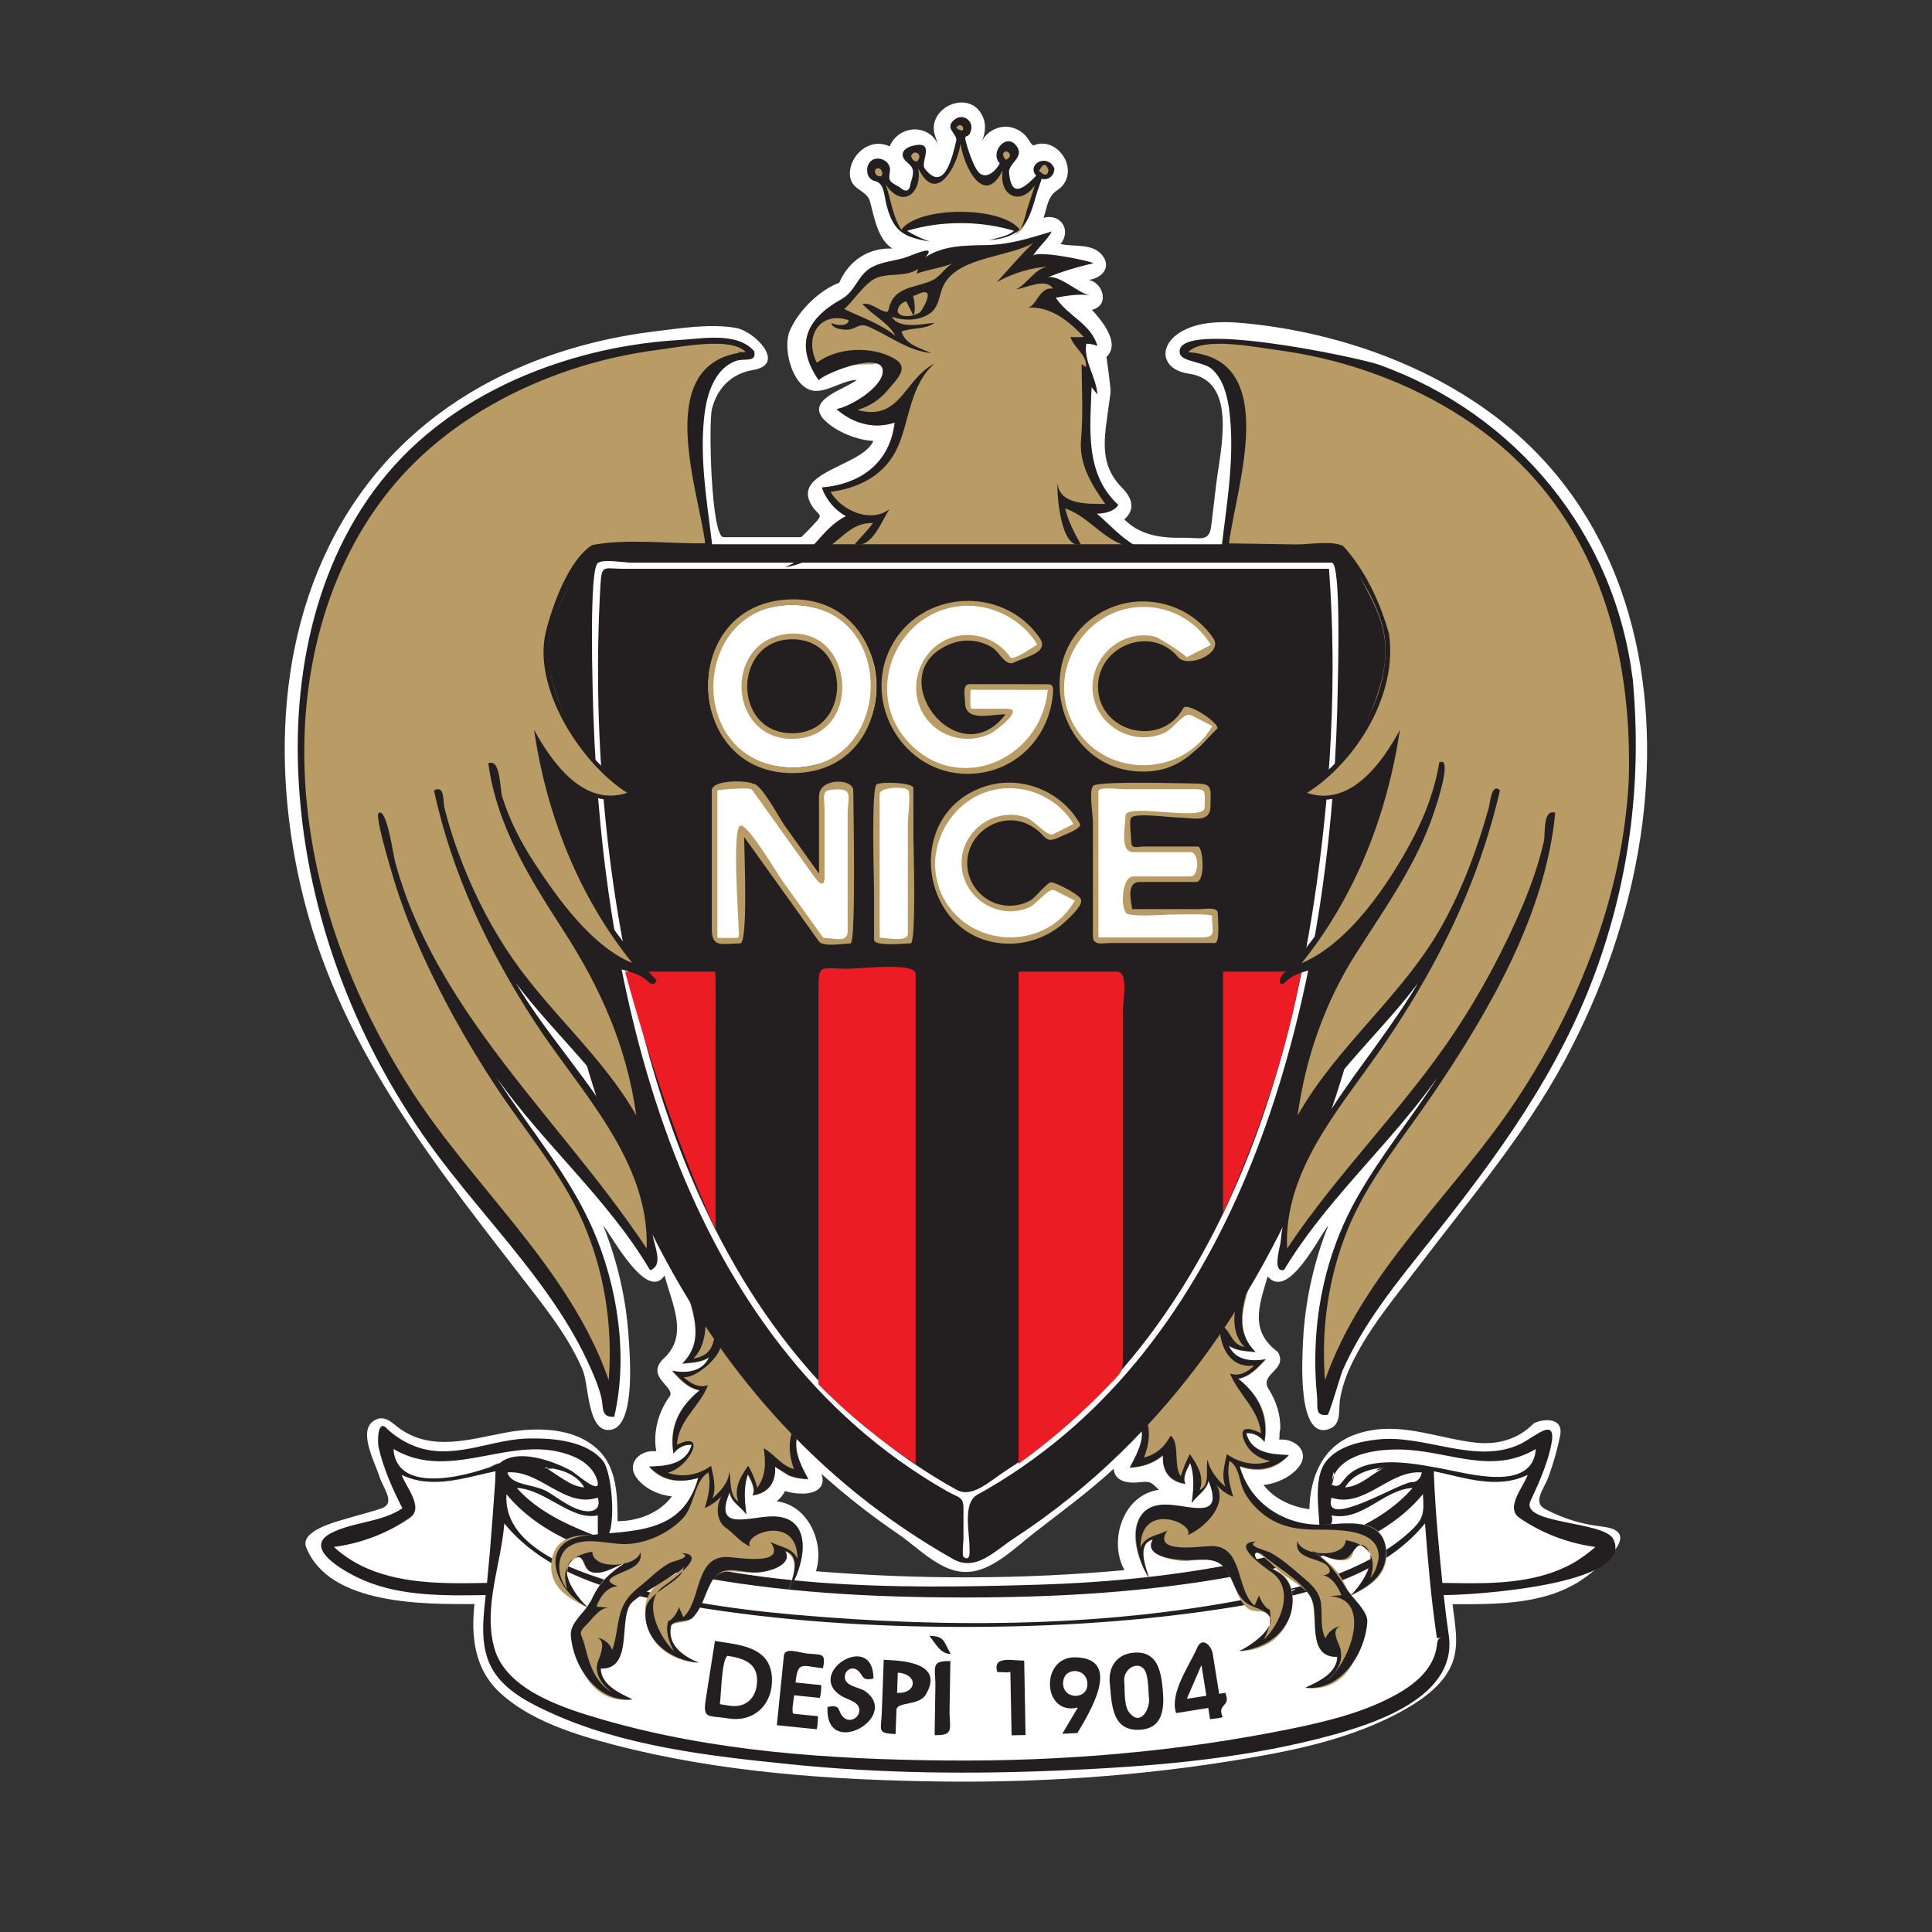 <?xml version="1.0" encoding="utf-8"?>
<!-- Generator: Adobe Illustrator 16.0.0, SVG Export Plug-In . SVG Version: 6.00 Build 0)  -->
<!DOCTYPE svg PUBLIC "-//W3C//DTD SVG 1.1//EN" "http://www.w3.org/Graphics/SVG/1.1/DTD/svg11.dtd">
<svg version="1.1" id="Calque_1" xmlns="http://www.w3.org/2000/svg" xmlns:xlink="http://www.w3.org/1999/xlink" x="0px" y="0px"
	 width="80px" height="80px" viewBox="0 0 80 80" enable-background="new 0 0 80 80" xml:space="preserve">
<rect x="0" y="0" width="80" height="80" fill="#333333" stroke="none"/>
<g>
	<g>
		<path fill="#FFFFFF" d="M66.569,63.224C65.672,63.178,64.796,62.91,64,62.5c-0.576-0.295-0.056-0.846,0.128-1.37
			c0.19-0.534,0.353-1.078,0.462-1.634c0.201-0.799-0.649-0.78-1.082-0.557c-0.651,0.667-1.504,0.898-2.416,0.797
			c-1.693-0.196-3.224-0.94-4.942-0.348c-1.367,0.471-1.9,1.741-1.932,3.106c-0.722-0.1-1.444-0.413-1.897-1.006
			c0.535-0.049,1.193-0.352,1.5-0.803c0.42-0.617-0.241-1.138-0.85-1.072c0.021-0.134-0.006-0.299,0.04-0.424
			c0.026-0.583-0.162-1.173-0.479-1.669c-0.406-0.644,0.815-0.781,0.383-1.535c-1.181-0.878-0.784-1.916-0.423-3.13
			c0.848,1.001,2.121-1.64,2.511-2.116c-0.604,1.522-0.966,3.151-1.047,4.789c-0.028,0.665-0.263,4.128,1.083,3.643
			c0.53-0.192,0.374-0.811,0.452-1.251c0.111-0.654,0.371-1.271,0.687-1.85c0.705-1.322,1.678-2.467,2.579-3.652
			c2.095-2.761,4.364-5.408,6.016-8.473c1.565-2.903,2.678-6.069,3.163-9.337c0.857-5.757-0.267-11.897-4.54-16.091
			c-3.005-2.945-7.323-4.624-11.479-5.093c-0.949-0.108-2.103-0.194-2.972,0.291c-1.012,0.568-0.887,1.592,0.283,1.758
			c2.032,0.29,1.31,3.117,1.142,4.503l-0.217,1.811c-0.081,0.682-0.488,0.466-1.097,0.48c-0.912,0.023-1.827-0.077-2.501-0.76
			c0.472-0.416,0.325-0.874-0.073-1.286c-0.744-0.763-0.805-1.491-0.692-2.534l0.194-1.426c0.022-0.197-0.172-1.478-0.168-1.483
			c0.605-0.563-0.208-1.521-0.602-1.948c0.763-0.186,0.452-1.141-0.139-1.24c0.506-0.057,0.953-0.481,0.596-0.981
			c-0.399-0.558-1.181-0.373-1.759-0.504c0.465-0.554,0.02-1.287-0.7-1.085c0.157-0.472,0.171-0.889,0.57-1.146
			c0.438-0.281,0.546-0.815,0.325-1.273c-0.176-0.365-0.539-0.653-0.954-0.655c-0.4-0.002-0.316,0.235-0.553-0.148
			c-0.188-0.312-0.515-0.515-0.877-0.549c-0.453-0.034-0.93,0.242-1.104,0.684c0.154-0.317,0.241-0.713,0.087-1.074
			c-0.517-1.247-2.42-0.405-1.973,0.805l0.112,0.32c-0.23-0.522-0.817-0.755-1.352-0.556c-0.295,0.11-0.535,0.34-0.654,0.633
			c-0.258-0.121-0.548-0.143-0.816-0.045c-0.481,0.174-0.847,0.687-0.831,1.203c0.02,0.636,0.64,0.625,0.817,1.07
			c0.18,0.627,0.314,1.611,0.942,2.002c-0.999-0.038-1.81,0.508-2.201,1.418c-0.834,0.305-1.702,1.181-2.049,1.99
			c-0.29,0.675,0.066,2.209,0.868,2.454c0.579,0.179,1.304-0.416,1.911-0.423c-0.445,0.377-2.18,0.816-1.337,1.668
			c0.466,0.471,1.357,0.837,2.021,0.857c-0.447,1.072-3.511,1.275-2.514,2.731c0.271,0.397,0.47,0.283,0.063,0.709
			c-0.035,0.037-0.502,0.55-0.56,0.55h-3.192c-0.517,0-0.626-4.744-0.481-5.315c0.218-0.859,0.81-1.462,1.697-1.608
			c1.412-0.234,0.08-1.604-0.699-1.742c-1.076-0.19-2.329,0.015-3.399,0.147c-1.8,0.22-3.575,0.667-5.255,1.355
			c-2.663,1.089-5.013,2.81-6.732,5.127c-3.618,4.87-3.951,11.371-2.496,17.084c1.619,6.35,5.597,11.174,9.513,16.251
			c0.767,0.989,1.528,2.027,2.021,3.188c0.262,0.617,0.185,2.696,1.205,2.463c0.997-0.229,0.742-3.154,0.69-3.897
			c-0.107-1.563-0.471-3.108-1.05-4.56c0.356,0.435,1.818,3.188,2.546,2.073c0.278,1.137,1.018,2.461-0.025,3.429
			c-0.829,0.77,0.515,1.2,0.228,1.587c-0.47,0.653-0.686,1.467-0.552,2.268c-0.655-0.086-1.27,0.498-0.802,1.111
			c0.34,0.445,0.907,0.7,1.453,0.757c-0.514,0.691-1.41,1.026-2.252,1.026c0-1.011-0.016-2.216-0.81-2.962
			c-0.997-0.943-2.582-0.938-3.838-0.703c-1.447,0.268-2.998,0.775-4.328-0.139c-0.355-0.244-0.687-0.678-1.16-0.323
			c-0.596,0.446,0.101,1.717,0.269,2.257c0.163,0.521,0.714,1.136,0.072,1.348c-0.462,0.155-0.94,0.269-1.409,0.411
			c-0.406,0.123-1.968,0.502-1.687,1.199c0.963,2.4,4.899,2.349,6.967,2.344c-0.146,1.315-0.003,2.657,0.996,3.614
			c1.245,1.199,3.157,1.787,4.784,2.214c4.375,1.146,9.079,1.465,13.585,1.52c4.496,0.054,9.005-0.288,13.428-1.103
			c1.979-0.363,4.023-0.897,5.78-1.909c0.767-0.44,1.604-1.056,1.924-1.916c0.289-0.777,0.09-1.621,0.004-2.415
			c1.944,0.004,4.063,0.031,5.657-1.232c0.824-0.651,2.218-1.882,0.379-1.99L66.569,63.224L66.569,63.224z M47.986,61.691
			c-1.485,0.203-2.097,2.113-1.424,3.325c-4.245,0.388-8.527,0.392-12.775,0.046c0.368-1.167-0.316-2.743-1.626-2.894
			c0.146-0.133,0.245-0.228,0.348-0.43c0.241,0.085,0.509,0.113,0.761,0.109c0.503-0.01,0.951-0.257,0.74-0.823
			c1.009,0.908,2.079,1.748,3.201,2.509c0.8,0.545,1.779,1.611,2.827,1.555c0.997,0,1.995-0.994,2.727-1.569
			c1.134-0.885,2.288-1.72,3.351-2.702c0.034,0.497,0.53,0.603,0.939,0.569C47.631,61.343,47.608,61.311,47.986,61.691z"/>
		<path fill="#FFFFFF" d="M43.668,6.056l-0.005-0.001L43.668,6.056z"/>
	</g>
	<path fill="#B99C65" d="M46.058,22.268c-0.36-0.4-0.7-0.692-1.125-1.029c0.426,0.054,1.099,0.092,1.371-0.332
		c-0.433-0.4-0.752-0.894-0.936-1.454c-0.358-1.1-0.207-2.291-0.171-3.425l0.24,0.296c-0.042-0.697-0.583-1.388-0.459-2.093
		c0.161,0,0.313,0.03,0.461,0.09c-0.276-0.931-1.232-1.231-1.725-1.999c0.448-0.08,0.947-0.167,1.406-0.101
		c-0.474-0.064-1.318-0.918-1.781-0.718c0.62-0.271,1.277-0.446,1.932-0.61c-0.283-0.12-2.353-0.545-2.506-0.292
		c0.217-0.371,0.574-0.637,0.783-1.016c-0.929,0.284-1.753,0.546-2.73,0.563c-0.844,0.014-1.782,0.014-2.508,0.508
		c0.534-0.604-0.583-0.056-0.897,0.031c-0.435,0.119-1.025,0.178-1.405,0.432c-0.513,0.341-0.596,0.951-1.175,1.275
		c-1.513,0.845-1.905,1.936-0.933,3.345c0.602-0.616,1.397-0.657,2.211-0.649c0.458-0.132,0.988,0.083,0.634,0.508
		c-0.659,0.795-1.09,1.161-2.105,1.338c0.656,0.588,1.553,0.851,2.405,0.559c-0.192,1.667-1.404,2.552-3.014,2.689
		c0.229,0.649,0.749,1.155,1.407,1.357c-0.703,0.43-1.316,0.941-1.865,1.545H46.34c0.161,0,0.566-0.188,0.664-0.32L46.058,22.268z"
		/>
	<path fill="#231F20" d="M66.807,63.736c-0.372-0.762-3.884-0.613-3.431-1.586c0.336-0.721,0.674-1.475,0.844-2.251
		c0.297-1.351-0.674-0.379-1.295-0.092c-1.835,0.85-3.923-0.412-5.866-0.203c-0.742,0.082-1.632,0.276-2.131,0.885
		c-0.581,0.703-0.288,2.081-0.288,2.9c0.35-0.072,0.61-0.259,0.497-0.64c1.281,0.263,2.138-1.069,3.357-1.136
		c-1.53,1.751-4.027,2.399-6.202,2.894c-3.078,0.7-6.21,1.019-9.36,1.113c-5.942,0.18-12.267,0.195-17.917-1.888
		c0.531-0.107,0.37-2.731-0.051-3.244c-0.686-0.835-2.059-0.94-3.054-0.924c-1.256,0.019-2.429,0.572-3.687,0.53
		c-0.822-0.026-1.565-0.357-2.17-0.908c-0.439-0.516-0.416,0.563-0.383,0.712c0.193,0.882,0.584,1.755,0.992,2.556
		c-0.868,0.592-2.047,0.553-2.97,1.039c-1.243,0.655,0.78,1.693,1.354,1.938c1.589,0.678,3.372,0.643,5.067,0.618
		c-0.099,0.903-0.225,1.909,0.131,2.776c0.427,1.043,1.517,1.62,2.484,2.065c3.08,1.423,6.649,1.824,9.992,2.165
		c3.755,0.385,7.537,0.417,11.307,0.251c3.509-0.153,7.075-0.435,10.492-1.292c1.944-0.489,5.807-1.559,5.479-4.252
		c-0.496,0.07-0.443,0.028-0.519,0.484c-0.045,0.265-0.147,0.511-0.291,0.738c-0.368,0.572-0.958,0.973-1.553,1.28
		c-1.271,0.666-2.7,1.016-4.099,1.305c-4.717,0.967-9.547,1.373-14.359,1.329c-4.763-0.044-9.658-0.365-14.253-1.702
		c-1.545-0.449-3.978-1.202-4.458-2.962c-0.464-1.7,0.287-3.463,0.416-5.151c1.806,2.207,4.854,2.937,7.535,3.393
		c3.81,0.647,7.669,0.891,11.53,0.891c3.752,0,7.5-0.234,11.211-0.838c2.776-0.452,5.974-1.154,7.848-3.447
		c0.122,1.586,0.259,3.179,0.494,4.754l0.498-0.073c-0.085-0.572-0.157-1.14-0.218-1.716C60.836,66.062,67.73,65.638,66.807,63.736z
		 M55.119,61.466c0.229-1.354,2.097-1.503,3.174-1.431c1.859,0.123,3.533,1.015,5.302-0.035c-0.125,1.826-2.872,0.994-3.954,0.799
		c-0.872-0.159-1.794-0.333-2.683-0.205c-0.391,0.055-0.778,0.184-1.085,0.444C55.506,61.351,55.519,61.665,55.119,61.466
		C55.321,60.272,55.241,61.528,55.119,61.466z M57.356,60.76c-0.556,0.26-1.015,0.787-1.658,0.83
		C56.031,61.01,56.734,60.815,57.356,60.76c-0.072,0.056-0.149,0.07-0.219,0.039L57.356,60.76
		C56.812,61.016,56.965,60.796,57.356,60.76z M58.434,61.376c-0.488,0.015-3.704,2.012-3.299,0.639
		c1.369,0.458,2.392-1.16,3.742-1.043C58.781,61.41,58.461,61.376,58.434,61.376z M20.508,61.301c-0.071,0.989-0.14,1.98-0.224,2.97
		l-0.118,1.274c-0.469,0.008-0.938,0.017-1.405,0.01c-1.746-0.021-3.601-0.26-4.932-1.5c1.118-0.145,2.222-0.565,3.147-1.209
		c0.594-0.415-0.173-1.283-0.346-1.776c1.261,0.614,2.611,0.115,3.888-0.149L20.508,61.301z M20.673,60.603
		c-1.091,0.453-4.243,1.382-4.38-0.603c2.424,1.436,4.963-0.732,7.445,0.307c0.427,0.179,0.814,0.479,0.973,0.932
		c0.285,0.803-0.859-0.225-1.038-0.325C22.946,60.506,21.413,59.938,20.673,60.603C19.611,61.044,20.8,60.489,20.673,60.603z
		 M24.356,62.579c-0.599-0.007-1.208-0.535-1.7-0.819c-0.549-0.316-1.499-0.24-1.644-0.79c1.352-0.115,2.373,1.501,3.742,1.043
		C24.912,62.554,24.469,62.579,24.356,62.579z M24.754,62.749v0.883c-1.21-0.467-2.479-1.027-3.355-2.021
		C22.615,61.681,23.639,62.977,24.754,62.749z M22.535,60.76c0.623,0.056,1.323,0.25,1.656,0.83
		c-0.313-0.022-0.597-0.169-0.858-0.336c-0.091-0.057-1.12-0.709-0.58-0.455C22.682,60.83,22.609,60.815,22.535,60.76
		C23.157,60.815,22.74,60.857,22.535,60.76z M52.324,66.074c-6.337,1.32-13.019,1.354-19.444,0.785
		c-2.672-0.235-5.371-0.643-7.929-1.474c-1.548-0.503-4.118-1.483-3.98-3.512c1.779,2.149,4.898,2.824,7.501,3.332
		c3.783,0.74,7.625,0.943,11.476,0.943c3.751,0,7.492-0.206,11.188-0.883c2.696-0.495,5.944-1.172,7.784-3.393
		c0.058,0.837,0.018,1.048-0.589,1.596c-0.608,0.553-1.329,0.982-2.067,1.333c-1.688,0.808-3.502,1.163-5.317,1.557
		c0.893-0.195,1.789-0.371,2.681-0.557l0.024-0.005C53.411,66.002,52.615,66.013,52.324,66.074
		C47.421,67.096,56.963,65.109,52.324,66.074z M65.415,64.558c-1.358,0.883-3.014,1.005-4.592,1.001l-1.097-0.014
		c-0.057-0.559-0.112-1.116-0.161-1.678c-0.09-0.981-0.162-1.962-0.195-2.947c1.278,0.265,2.63,0.766,3.889,0.149
		c-0.171,0.493-0.943,1.361-0.348,1.776c0.927,0.644,2.031,1.064,3.148,1.209c-0.274,0.257-0.585,0.457-0.894,0.665L65.415,64.558z"
		/>
	<path fill="#B99C65" d="M57.412,64.222c-0.143-1.673-2.071-0.981-3.139-1.091c-1.418-0.145-2.548-1.022-2.929-2.404
		c0.789,0.302,1.479,0.128,2.035-0.465c-0.735-0.021-1.539-0.05-1.764-0.904c0.301-0.068,0.571,0.151,0.751,0.362
		c0.206-1.155-0.212-1.906-1.086-2.615c0.486-0.093,0.818-0.466,1.139-0.808c-0.604,0.123-1.237,0.063-1.529-0.558
		c0.331,0.219,0.734,0.219,1.111,0.259c-1.409-1.378,0.371-3.255,0.087-4.9l-3.203,4.283l-1.766,2.362l-0.338,0.455
		c0.054-0.071,0.507,0.863,0.514,0.956c0.058,0.59-0.243,1.13-0.507,1.628c0.534-0.024,0.952-0.168,1.376-0.505
		c-0.048,0.676,0.25,1.085,0.933,1.181c-0.147-0.264,0.078-0.635,0.19-0.869c0.208,0.569,0.136,1.063,0.065,1.655
		c0.201-0.363,0.609-0.467,0.69-0.922c0.193,0.453,0.493,0.968-0.109,1.263c-0.658,0.322-1.266-0.374-1.909-0.244
		c-1.574,0.32-1,2.16-0.434,3.029c-0.122-0.393-0.554-1.46,0.151-1.609c-0.41,0.733,1.144,0.921,1.483,0.874
		c1.025-0.135,1.286-0.233,1.787,0.787c0.192,0.396,0.279,0.864,0.636,1.163c0.239,0.203,0.609,0.08,0.784,0.221
		c0.664,0.561-0.787,1.448-1.102,1.578c1.031-0.066,1.787-0.506,2.105-1.55c0.167-0.543,0.138-1.219-0.309-1.626
		c-0.289-0.266-1.062-0.377-1.161-0.796c-0.11-0.444,0.808,0.459,0.813,0.47c0.388,0.41,0.922,0.632,1.329,1.021
		c0.679,0.653-0.164,2.736,1.278,2.714c-0.017,0.684-0.8,1.038-1.321,1.279c0.756,0.086,1.365-0.163,1.813-0.789
		c0.347-0.489,0.286-1.125,0.629-1.56c0.378-0.467-0.555-1.356-0.758-1.813c-0.333-0.749-0.725-1.072-1.398-1.506
		c0.434,0.137,0.893,0.439,1.367,0.375c0.457-0.063,0.219-0.711,0.64-0.595c1.008,0.282-0.082,1.771-0.438,2.075
		c0.829-0.405,1.584-0.855,1.492-1.914v0.051H57.412z"/>
	<path fill="#B99C65" d="M32.629,61.098c0.263,0.118,0.547,0.146,0.831,0.166c-0.423-0.819-0.735-1.525-0.183-2.357
		c-0.009-0.125-0.238-0.362-0.305-0.466l-1.705-2.62l-3.005-4.617c-0.646,1.765,1.48,3.783-0.013,5.273
		c0.377-0.036,0.775-0.04,1.107-0.255c-0.296,0.621-0.917,0.673-1.527,0.555c0.327,0.361,0.644,0.715,1.14,0.807
		c-0.892,0.706-1.262,1.467-1.088,2.618c0.185-0.211,0.455-0.425,0.758-0.36c-0.194,0.868-1.051,0.877-1.763,0.904
		c0.596,0.646,1.214,0.662,2.035,0.467c-0.565,1.997-2.354,2.488-4.211,2.367c-0.893-0.062-1.775,0.073-1.87,1.157
		c-0.088,1.002,0.734,1.457,1.5,1.835c-0.466-0.403-1.229-1.329-0.614-1.971c0.405-0.419,0.398,0.171,0.58,0.374
		c0.359,0.404,1.233-0.141,1.6-0.261c-0.698,0.435-1.079,0.778-1.413,1.548c-0.213,0.49-1.126,1.245-0.733,1.781
		c0.303,0.412,0.253,0.982,0.545,1.442c0.439,0.688,1.081,0.976,1.884,0.892c-0.517-0.241-1.314-0.597-1.321-1.279
		c1.36,0.051,0.691-1.91,1.164-2.578c0.327-0.46,0.934-0.684,1.347-1.058c0.219-0.201,0.491-0.799,0.869-0.69
		c0.381,0.111-0.752,0.665-0.752,0.665c-0.484,0.257-0.771,0.689-0.773,1.239c-0.01,1.333,0.99,2.1,2.205,2.184
		c-0.651-0.265-1.332-0.71-1.137-1.547c0.104-0.155,0.688-0.095,0.897-0.316c0.262-0.282,0.372-0.654,0.511-0.997
		c0.489-1.196,0.881-0.915,1.981-0.874c0.328,0.012,1.712-0.214,1.336-0.889c0.656,0.3,0.303,1.116,0.148,1.611
		c0.55-0.824,1.164-2.788-0.451-3.026c-0.615-0.09-1.167,0.49-1.796,0.282c-0.708-0.231-0.411-0.824-0.201-1.301
		c0.071,0.452,0.485,0.555,0.687,0.918c-0.071-0.588-0.141-1.095,0.066-1.662c0.111,0.238,0.333,0.605,0.192,0.875
		c0.684-0.095,0.973-0.522,0.932-1.185L32.629,61.098z"/>
	<path fill="#231F20" d="M30.162,71.157c-0.87-0.139-1.069,0.049-0.933-0.824l0.375-2.384c1.023,0.162,2.323,0.229,2.362,1.566
		C31.997,70.586,31.216,71.326,30.162,71.157 M30.206,70.628c0.689,0.111,1.121-0.331,1.143-1.001
		c0.026-0.783-0.582-0.963-1.227-1.063c-0.248,0.174-0.261,1.665-0.314,2.002l0.545,0.087L30.206,70.628L30.206,70.628z
		 M33.82,71.605l-1.653-0.168l0.292-2.877c0.037-0.373,0.652-0.121,0.956-0.091c0.586,0.061,0.805-0.055,0.662,0.609
		c-0.879-0.09-1.04-0.318-1.134,0.591l1.061,0.108c0.009,0.154-0.014,0.38-0.055,0.53l-1.062-0.109
		c-0.013,0.136-0.143,0.754-0.017,0.766l1.002,0.101C33.857,71.24,33.864,71.438,33.82,71.605z M34.265,70.683
		c0.615-0.14,0.383,0.215,0.699,0.459c0.211,0.164,0.526,0.035,0.6-0.206c0.136-0.454-0.457-0.545-0.721-0.707
		c-1.533-0.949,1.325-2.741,1.325-0.721c-0.522,0.109-0.398-0.147-0.662-0.348c-0.21-0.164-0.489-0.027-0.521,0.231
		c-0.054,0.439,0.594,0.46,0.846,0.642C37.315,71.104,34.153,72.885,34.265,70.683"/>
	<path fill="#231F20" d="M37.083,71.803c-0.781-0.03-0.598-0.139-0.57-0.891l0.081-2.19c-0.002,0.056,2.689-0.12,1.734,1.458
		c-0.281,0.461-1.194,0.273-1.207,0.624L37.083,71.803z M37.146,70.1c0.847,0.031,0.873-0.788,0.03-0.838L37.146,70.1z
		 M39.369,68.49c-0.444-0.013-0.614-0.421-0.888-0.753C39.101,67.742,39.059,67.941,39.369,68.49z M38.701,71.849l0.031-1.996
		c0.013-0.807-0.23-1.089,0.621-1.072l-0.033,1.995C39.305,71.58,39.547,71.864,38.701,71.849z M42.465,71.844l-0.577,0.012
		l-0.051-2.625c-0.165,0.043-0.367-0.007-0.536,0.011c-0.231-0.711,0.657-0.468,1.109-0.48L42.465,71.844z M44.613,71.762
		l-0.627,0.032l0.643-1.086c-1.472,0.35-1.569-2.114-0.098-2.082C46.526,68.669,45.078,70.975,44.613,71.762z M45.026,69.701
		c-0.034-0.665-1.004-0.688-1.006-0.002C44.021,70.399,45.066,70.394,45.026,69.701 M45.952,69.676
		c-0.063-0.669,0.311-1.193,1.005-1.243c0.955-0.072,1.112,0.737,1.186,1.477c0.076,0.799,0.045,1.693-0.999,1.718
		C46.007,71.656,46.035,70.493,45.952,69.676L45.952,69.676z M46.552,69.612c0.036,0.353-0.037,1.075,0.252,1.352
		c0.46,0.502,0.812-0.238,0.775-0.616c-0.033-0.332-0.019-0.718-0.113-1.04C47.276,68.672,46.498,69.041,46.552,69.612"/>
	<path fill="#231F20" d="M50.627,71.102c-0.159,0.058-0.359,0.059-0.521,0.086l-0.074-0.465L48.7,70.936
		c-0.277-0.835,0.548-1.957,0.869-2.701c0.214-0.495,0.599-0.078,0.647,0.237l0.266,1.664l0.255-0.039
		C50.992,70.704,50.378,70.522,50.627,71.102z M49.953,70.218l-0.204-1.27l-0.605,1.396L49.953,70.218L49.953,70.218z"/>
	<g>
		<path fill="#231F20" d="M57.843,26.652c-0.362-1.263-1.082-2.494-1.614-3.696c-0.237-0.538-0.65-0.419-1.163-0.419h-30.58
			c-0.75,0-0.929,1.031-1.187,1.621c-0.561,1.287-1.078,2.241-1.112,3.636c-0.062,2.525,0.077,5.059,0.369,7.565
			c0.797,6.869,2.802,13.751,6.65,19.553c1.748,2.636,3.874,5.017,6.343,6.996c1.229,0.984,2.538,1.869,3.91,2.646
			c0.949,0.536,1.7-0.314,2.528-0.854c6.392-4.169,10.732-10.662,13.164-17.813C57.282,39.619,57.843,33.217,57.843,26.652
			L57.843,26.652z M52.913,45.095c-1.696,5.428-4.49,10.667-8.901,14.365c-1.1,0.921-2.287,1.74-3.542,2.433
			c-0.614,0.34-0.325,1.539-0.325,2.2c0,0.122,0.056,0.596-0.25,0.374c-0.064-0.046,0-0.666,0-0.745v-1.24
			c0-0.527-0.173-0.446-0.677-0.732C28.201,55.481,24.972,41.39,24.574,29.668c-0.022-0.646-0.216-6.369,0.213-6.369
			c0.216-0.152,1.093,0,1.342,0h29.016c0.395,0,0.255,4.707,0.249,5.142C55.303,34.054,54.588,39.724,52.913,45.095
			C50.813,51.82,55.017,38.348,52.913,45.095z M55.031,23.551H25.789c-0.787,0-0.876-0.188-0.925,0.654
			c-0.34,5.937,0.177,12.039,1.573,17.818c1.396,5.778,3.842,11.515,8.072,15.795c0.997,1.008,2.084,1.924,3.252,2.729
			c0.601,0.413,1.223,0.798,1.863,1.149c0.637,0.35,1.392-0.389,1.952-0.749c2.479-1.586,4.601-3.667,6.318-6.048
			c3.689-5.096,5.564-11.332,6.507-17.487C55.1,32.858,55.377,28.15,55.031,23.551z"/>
	</g>
	<path fill="#FFFFFF" d="M31.379,63.631L31.379,63.631z M40.329,7.866l0.003,0.002L40.329,7.866"/>
	<path fill="#FFFFFF" d="M40.332,7.868L40.332,7.868z"/>
	<path fill="#FFFFFF" d="M40.332,7.868l-0.003-0.002L40.332,7.868z M40.304,7.855l-0.003-0.003L40.304,7.855l-0.003-0.003"/>
	<path fill="#FFFFFF" d="M40.332,7.868L40.332,7.868z"/>
	<path fill="#FFFFFF" d="M40.325,7.866L40.325,7.866z M40.315,7.859l-0.011-0.005l0.014,0.008l-0.005-0.003H40.315"/>
	<path fill="#FFFFFF" d="M40.32,7.864"/>
	<path fill="#FFFFFF" d="M40.295,7.852L40.295,7.852z"/>
	<path fill="#FFFFFF" d="M40.293,7.85L40.293,7.85z"/>
	<path fill="#FFFFFF" d="M40.325,7.866L40.325,7.866z"/>
	<path fill="#FFFFFF" d="M40.341,7.872L40.341,7.872z M40.339,7.872L40.339,7.872z"/>
	<path fill="#FFFFFF" d="M40.293,7.852L40.293,7.852z"/>
	<path fill="#FFFFFF" d="M40.339,7.872L40.339,7.872z M40.341,7.874L40.341,7.874z M40.325,7.866l-0.01-0.004L40.325,7.866"/>
	<path fill="#FFFFFF" d="M40.339,7.872l0.002,0.002L40.339,7.872z M40.293,7.852L40.293,7.852z"/>
	<path fill="#D2B353" d="M49.544,61.986"/>
	<path fill="#D2B353" d="M30.702,62.459"/>
	<path fill="#B99C65" d="M43.218,6.696c-0.294,0-0.437,0.391-0.188,0.575l-0.313,0.352c-0.683,0.705-1.085,0.354-1.072-0.52
		c0.003-0.292,0.665-1.044,0.048-1.044c-0.341,0-0.423,0.466-0.14,0.605c-0.041,0.209-0.204,0.417-0.344,0.567
		c-0.845,0.904-1.398-0.982-1.387-1.611c0.017-0.877,0.277,0.687,0.277-0.318c0-0.41-0.638-0.409-0.638,0
		c0,0.279,0.269,0.183,0.269,0.341c-0.02,0.181-0.075,0.37-0.122,0.547c-0.088,0.34-0.222,1.121-0.602,1.279
		c-0.462,0.194-1.067-0.508-0.836-0.845c0.704-1.025-1.525,0.098-0.27,0.139c0.075,0.877-0.175,1.767-1.06,0.862l-0.268-0.296
		c0.336-0.276-0.127-0.769-0.426-0.469c-0.376,0.379,0.342,0.465,0.43,0.732c0.22,0.662,0.373,2.121,1.212,2.198
		c-0.567-0.103-0.25-0.408,0.151-0.482c0.557-0.104,1.137-0.113,1.701-0.118c0.603-0.003,1.208,0.005,1.805,0.087
		c0.352,0.049,1.057,0.381,0.333,0.512c0.747-0.069,0.823-1.027,1.015-1.623c0.046-0.138,0.21-0.879,0.363-0.845
		C43.603,7.423,43.682,6.696,43.218,6.696"/>
	<g>
		<path fill="#231F20" d="M43.657,6.965c-0.314-0.649-1.16-0.145-0.751,0.31c-0.604,0.633-1.039,0.861-1.124-0.134
			c-0.033-0.388,0.7-0.646,0.279-1.135c-0.436-0.504-1.084,0.335-0.662,0.756c-0.21,0.401-0.679,0.752-0.97,0.241
			c-0.177-0.309-0.29-0.648-0.393-0.986c-0.184-0.611,0.063-0.171,0.176-0.633c0.096-0.377-0.32-0.689-0.65-0.458
			c-0.523,0.366,0.101,0.619,0.033,0.896c-0.141,0.604-0.486,2.223-1.304,1.155c-0.201-0.265,0.492-1.196-0.512-0.937
			c-0.168,0.044-0.402,0.157-0.403,0.362c-0.001,0.149,0.125,0.273,0.232,0.358c0.264,0.232,0.23,0.415,0.103,0.803
			c-0.041,0.362-0.192,0.425-0.457,0.189c-0.426-0.235-0.471-0.26-0.406-0.641c0.087-0.505-0.663-0.768-0.888-0.305
			c-0.123,0.255-0.035,0.63,0.274,0.692c0.398,0.08,0.375,0.649,0.489,1.055c0.309,1.095,0.739,1.255,1.775,1.455
			c-0.325-0.123-0.644-0.267-0.94-0.451c1.395-0.423,3.036-0.426,4.43,0c-0.268,0.239-0.701,0.29-1.037,0.394
			c0.68-0.063,1.313-0.259,1.622-0.91c0.169-0.344,0.261-0.718,0.373-1.082l0.187-0.554C43.429,7.487,43.673,7.244,43.657,6.965z
			 M41.554,6.326c0.13-0.18,0.469,0.135,0.098,0.29C41.558,6.535,41.511,6.393,41.554,6.326z M41.61,6.841l-0.005,0.011L41.61,6.841
			z M39.591,5.287C39.89,4.911,40.06,5.675,39.591,5.287z M37.725,6.462c0.124-0.318,0.539-0.052,0.238,0.225
			C37.791,6.664,37.778,6.589,37.725,6.462z M36.376,7.287c-0.174-0.029-0.218-0.345,0.008-0.314
			C36.564,6.996,36.602,7.378,36.376,7.287z M42.521,8.698c-0.075,0.273-0.134,0.571-0.29,0.812
			c-0.736-0.982-4.182-0.991-4.912,0.001c-0.366-0.561-0.425-1.258-0.645-1.878c0.676,1.032,1.525,0.385,1.348-0.668
			c0.74,1.549,1.606-0.055,1.752-1.01c0.138,0.942,0.973,2.658,1.75,1.091c-0.19,1.023,0.698,1.534,1.331,0.622L42.521,8.698
			L42.521,8.698z M43.417,7.041c-0.067,0.413-0.337,0.038-0.405,0.042C43.058,7.08,43.235,6.539,43.417,7.041z"/>
		<path fill="#231F20" d="M43.218,6.562L43.218,6.562L43.218,6.562z"/>
	</g>
	<g>
		<path fill="#EC1C24" d="M50.643,40.231v10.023c1.433-3.195,2.622-6.571,3.241-10.023H50.643z M29.629,50.931v-7.993
			c0-0.173,0.019-2.706-0.018-2.706h-3.729C26.877,43.881,28.088,47.475,29.629,50.931z M33.89,57.322
			c1.216,1.245,2.576,2.344,4.023,3.31V40.329c0-0.5-2.324-0.214-2.776-0.214c-1.16,0-1.247-0.246-1.247,0.844V57.322z
			 M42.177,60.611c1.345-0.964,2.596-2.058,3.744-3.255c0.487-0.512,0.573-0.514,0.573-1.106V41.889c0-0.4,0.254-1.657-0.239-1.657
			c-0.358,0-4.078-0.005-4.078,0.003V60.611z"/>
	</g>
	<path fill="#FFFFFF" d="M30.696,38.951c-0.206,0-1.104,0.118-1.104-0.093v-6.125c0-0.354,0.837-0.162,1.119-0.162
		c0.595,0,0.573,0.13,0.925,0.621l2.396,3.348v-3.716c0-0.396,0.202-0.252,0.592-0.252c0.845,0,0.593,0.281,0.593,1.084v3.436
		c0,0.265,0.194,1.668,0,1.86c-0.125,0.123-0.941,0-1.134,0c-0.132,0-0.28-0.32-0.349-0.416l-3.037-4.239L30.696,38.951z"/>
	<path fill="#B99C65" d="M35.215,39.067c-0.282,0-1.128,0.163-1.309-0.09l-0.942-1.317l-2.151-3.004c0,0.508,0.175,4.41-0.165,4.41
		c-0.74,0-1.174,0.207-1.174-0.589v-5.746c0-0.444,1.411-0.429,1.715-0.278c0.335,0,1.106,1.461,1.279,1.702l1.446,2.021v-3.203
		c0-0.78,1.418-0.749,1.418-0.242C35.333,33.349,35.455,39.067,35.215,39.067z M34.09,38.834c0.422,0,1.009,0.233,1.009-0.264
		v-4.923c0-0.551,0.223-0.96-0.375-0.96c-0.786,0-0.579,0.172-0.579,0.931v2.657c0,0.555-0.25,0.277-0.47-0.029l-1.534-2.144
		l-1.003-1.405c-0.083-0.115-1.432,0.009-1.432,0.034v6.093c0,0.024,0.727,0.011,0.808,0.011c0.134,0,0.066-0.362,0.066-0.471
		c0-0.453-0.276-4.064,0.079-4.178c0.294-0.096,1.552,2.029,1.714,2.252L34.09,38.834z"/>
	<path fill="#FFFFFF" d="M36.311,32.591c0.233,0,1.395-0.116,1.395,0.093v4.811c0,0.225,0.159,1.273,0,1.448
		c-0.107,0.12-1.395,0.038-1.395-0.092V32.591z"/>
	<path fill="#B99C65" d="M37.706,39.062c-0.226,0-1.513,0.152-1.513-0.158v-2.022c0-0.354-0.128-4.405,0.118-4.405
		c0.134-0.113,1.511-0.083,1.511,0.157v2.021C37.822,35.007,37.95,39.062,37.706,39.062z M36.426,38.829
		c0.308,0,1.166,0.201,1.166-0.171V34.03c0-0.179,0.135-1.194,0-1.322c-0.155-0.146-1.166-0.124-1.166,0.171V38.829z"/>
	<path fill="#FFFFFF" d="M44.662,37.24c-1.396,2.709-5.613,1.963-6.038-1.038c-0.485-3.432,4.275-5.063,5.987-2.04l-0.883,0.446
		c-0.513,0.26-0.5-0.23-0.971-0.505c-1.211-0.705-2.786,0.179-2.826,1.575c-0.04,1.381,1.427,2.348,2.681,1.765
		c0.323-0.15,0.767-0.854,1.011-0.73L44.662,37.24z"/>
	<path fill="#B99C65" d="M41.799,39.076c-3.615,0-4.525-5.204-1.151-6.464c1.524-0.569,3.268,0.089,4.066,1.493
		c0.114,0.199-0.644,0.461-0.744,0.513c-0.763,0.386-0.578-0.011-1.265-0.413c-1.255-0.736-2.841,0.354-2.637,1.789
		c0.103,0.723,0.658,1.314,1.372,1.472c0.421,0.092,0.873,0.02,1.25-0.193c0.147-0.084,0.734-0.791,0.836-0.739
		c0.169-0.008,1.319,0.57,1.239,0.76c0.038,0.239-0.516,0.738-0.66,0.874C43.481,38.746,42.646,39.076,41.799,39.076z
		 M41.801,32.637c-2.377,0-3.884,2.729-2.623,4.737c1.218,1.937,4.181,1.933,5.33-0.084l-0.837-0.421
		c-0.258-0.131-0.718,0.554-1.048,0.701c-1.322,0.581-2.85-0.446-2.807-1.893c0.04-1.333,1.421-2.274,2.672-1.827
		c0.354,0.125,0.875,0.817,1.132,0.687l0.831-0.42C43.886,33.199,42.874,32.637,41.801,32.637z"/>
	<path fill="#FFFFFF" d="M46.725,37.762c0.39,0,3.58-0.052,3.58,0.05c0,0.507,0.264,1.122-0.322,1.122h-4.559
		c-0.124,0-0.056-0.956-0.056-1.083v-4.937c0-0.446,0.025-0.354,0.483-0.354h2.74c0.144,0,1.411-0.058,1.411,0.051
		c0,0.838,0.257,1.125-0.6,1.125h-2.395c-0.561,0-0.284,0.927-0.284,1.393c0,0.084,1.62,0.04,1.788,0.04
		c1.026,0,1.109-0.208,1.109,0.845c0,0.408,0.058,0.393-0.332,0.393h-1.675c-0.106,0-0.891-0.057-0.891,0.045V37.762z"/>
	<path fill="#B99C65" d="M50.305,39.049h-4.332c-0.303,0-0.718,0.122-0.718-0.277v-4.757c0-0.263-0.167-1.236,0-1.455
		c0-0.241,3.872-0.115,4.269-0.115c0.711,0,0.6,0.216,0.6,0.919c0,0.758-0.741,0.487-1.361,0.487c-0.28,0-1.722-0.2-1.916,0
		c-0.108,0.113,0,0.849,0,1.014c0,0.311,0.239,0.188,0.521,0.188h2.233c0.222,0,0.323,1.468-0.072,1.468h-2.335
		c-0.672,0-0.251,1.123-0.331,1.123h2.864c0.151,0,0.698-0.105,0.698,0.167C50.421,37.959,50.533,39.049,50.305,39.049
		L50.305,39.049z M45.484,38.817h4.244c0.662,0,0.457-0.228,0.457-0.889c0-0.111-1.664-0.052-1.845-0.052
		c-0.153,0-1.736,0.126-1.736-0.115c-0.211-0.284-0.128-1.47,0.323-1.47h2.366c0.376,0,0.376-1.005,0-1.005h-2.366
		c-0.581,0-0.323-1.088-0.323-1.508c0-0.554,3.279,0.27,3.279-0.344c0-0.779,0.104-0.756-0.645-0.756h-2.747
		c-0.182,0-1.01-0.122-1.01,0.099v2.062L45.484,38.817L45.484,38.817z"/>
	<path fill="#FFFFFF" d="M36.294,28.423c0,4.492-6.979,4.476-6.965-0.033C29.341,23.913,36.294,23.95,36.294,28.423 M32.807,26.356
		c-2.483,0-2.741,3.823-0.237,4.11C35.34,30.784,35.573,26.356,32.807,26.356"/>
	<path fill="#B99C65" d="M32.81,32.013c-4.481,0-4.719-6.85-0.292-7.183C37.342,24.468,37.629,32.013,32.81,32.013z M32.789,25.052
		c-4.108,0-4.434,6.291-0.33,6.709C37.016,32.229,37.365,25.052,32.789,25.052z M32.794,30.594c-2.622,0-2.845-3.953-0.288-4.333
		C35.427,25.829,35.797,30.594,32.794,30.594z M32.807,26.471c-2.474,0-2.498,3.891-0.013,3.891
		C35.283,30.369,35.287,26.471,32.807,26.471z"/>
	<path fill="#FFFFFF" d="M43.509,28.448c-0.148,1.808-1.24,3.306-3.164,3.467c-1.677,0.141-3.278-1.033-3.663-2.672
		c-0.897-3.822,4.507-5.901,6.432-2.506c-0.247,0.124-1.053,0.715-1.302,0.654c-0.645-1.063-2.129-1.304-3.074-0.495
		c-2.338,2.002,1.52,5.23,3.116,2.564h-1.501c-0.503,0-0.278-0.587-0.278-1.018L43.509,28.448z"/>
	<path fill="#B99C65" d="M40.059,32.044c-2.642,0-4.357-2.899-3.181-5.226c1.211-2.397,4.635-2.607,6.165-0.415
		c0.433,0.621-0.555,0.78-1.039,1.026c-0.369,0.186-0.607-0.419-0.909-0.611c-0.522-0.332-1.18-0.381-1.753-0.148
		c-2.962,1.205,0.328,5.51,2.294,2.909c-0.675,0-1.677,0.331-1.677-0.517c0-0.21-0.128-0.734,0.189-0.733l1.311,0.001l1.635,0.003
		c0.455,0,0.56-0.068,0.497,0.489C43.389,30.651,41.934,32.044,40.059,32.044L40.059,32.044z M40.079,25.083
		c-2.804,0-4.395,3.41-2.56,5.538c2.057,2.389,5.599,0.877,5.864-2.055l-3.193-0.004c0,0.116-0.044,0.785,0.037,0.785h1.481
		c0.738,0-0.498,0.936-0.707,1.037c-0.792,0.375-1.753,0.241-2.396-0.357c-1.293-1.206-0.598-3.458,1.155-3.711
		c0.813-0.119,1.637,0.245,2.098,0.928c0.233,0.043,0.872-0.438,1.097-0.552C42.346,25.707,41.237,25.083,40.079,25.083z"/>
	<path fill="#FFFFFF" d="M50.363,30.015c-1.558,2.889-6.119,2.052-6.416-1.271c-0.317-3.559,4.597-5.134,6.357-1.99l-0.819,0.413
		c-0.661,0.337-0.491-0.069-1.095-0.444c-1.314-0.821-3.058,0.194-3.038,1.731c0.018,1.556,1.796,2.482,3.091,1.636
		c0.419-0.274,0.455-0.818,0.933-0.576L50.363,30.015z"/>
	<path fill="#B99C65" d="M47.329,31.949c-3.569,0-4.796-4.967-1.643-6.639c1.566-0.832,3.551-0.349,4.551,1.113
		c0.439,0.642-1.066,1.261-1.462,0.783c-1.106-1.338-3.32-0.467-3.31,1.24c0.019,1.886,2.635,2.54,3.534,0.872
		c0.14-0.257,1.416,0.552,1.418,0.837C49.467,31.109,48.837,31.949,47.329,31.949z M47.359,25.13c-2.568,0-4.198,2.958-2.763,5.107
		c1.341,2.007,4.388,1.911,5.606-0.173l-0.89-0.452c-0.277-0.142-0.729,0.564-1.07,0.724c-1.232,0.573-2.736-0.177-2.973-1.524
		c-0.259-1.465,1.091-2.797,2.559-2.449c0.207,0.048,1.357,0.826,1.302,0.854l1.012-0.511C49.552,25.736,48.496,25.13,47.359,25.13z
		"/>
	<path fill="#B99C65" d="M22.376,30.994c0.441,3.604,2.202,7.069,4.693,9.689c-0.391-0.555-1.105-0.602-1.661-0.902
		c-0.629-0.34-1.182-0.954-1.664-1.471c-0.875-0.937-1.61-2-2.188-3.145c-0.506-1.005-1.196-2.404-1.196-3.573
		c0.363,2.968,1.995,5.325,3.605,7.745c1.475,2.218,2.507,5.018,2.623,7.701c-0.338-1.191-1.474-2.394-2.223-3.341
		c-1.113-1.404-2.514-2.576-3.472-4.097c-1.297-2.055-2.272-4.521-2.791-6.9c0.803,3.869,2.536,7.391,4.822,10.595
		c1.004,1.405,2.128,2.75,2.928,4.286c0.383,0.735,0.676,1.51,0.863,2.316c0.158,0.677-0.025,2.04,0.349,2.599
		c-1.981-3.463-5.216-6.112-7.335-9.509c-1.177-1.892-2.169-3.901-2.952-5.985c-0.376-1.002-0.954-2.251-0.961-3.349
		c0.625,4.49,3.106,8.842,5.631,12.51c1.784,2.589,3.416,4.872,3.854,8.072c0.187,1.358,0.318,3.018-0.085,4.363
		c0.236-1.977-1.931-4.455-2.982-5.919c-1.527-2.126-3.263-4.103-4.739-6.266c-3.218-4.708-5.187-10.338-5.026-16.08
		c0.125-4.494,1.653-8.909,5.103-11.92c2.611-2.279,5.984-3.573,9.393-4.036c0.738-0.101,1.481-0.163,2.224-0.18
		c0.355-0.008,0.71-0.005,1.064,0.006c0.459,0.019,0.634,0.478,0.967,0.511c-3.724-0.278-2.109,5.885-1.864,7.921
		c-1.362,0.017-2.726,0.031-4.088,0.035c-0.658,0.002-0.74-0.043-1.069,0.484c-0.354,0.563-0.667,1.156-0.961,1.751
		c-0.715,1.451-0.667,2.558-0.101,4.132c0.559,1.556,1.614,2.982,3.06,3.816C24.752,33.532,23.05,32.213,22.376,30.994"/>
	<path fill="#B99C65" d="M57.704,30.994c-0.439,3.604-2.198,7.069-4.689,9.689c0.39-0.555,1.103-0.603,1.659-0.902
		c0.629-0.34,1.181-0.954,1.662-1.471c0.878-0.937,1.613-2,2.189-3.145c0.507-1.005,1.193-2.404,1.193-3.573
		c-0.362,2.969-1.992,5.324-3.604,7.745c-1.474,2.219-2.501,5.017-2.622,7.701c0.343-1.191,1.476-2.392,2.224-3.341
		c1.11-1.405,2.514-2.576,3.472-4.097c1.299-2.063,2.252-4.517,2.792-6.9c-0.806,3.866-2.541,7.392-4.826,10.595
		c-1.001,1.405-2.129,2.75-2.929,4.286c-0.382,0.735-0.674,1.51-0.861,2.316c-0.156,0.677,0.027,2.037-0.35,2.599
		c1.979-3.463,5.216-6.111,7.331-9.509c1.178-1.892,2.173-3.899,2.956-5.985c0.377-1,0.957-2.253,0.962-3.349
		c-0.622,4.49-3.104,8.842-5.627,12.51c-1.784,2.59-3.419,4.872-3.855,8.072c-0.188,1.351-0.327,3.026,0.084,4.363
		c-0.242-1.976,1.928-4.457,2.979-5.919c1.526-2.126,3.262-4.103,4.742-6.266c3.215-4.708,5.184-10.338,5.024-16.08
		c-0.126-4.493-1.653-8.909-5.103-11.92c-2.61-2.279-5.981-3.573-9.392-4.036c-0.738-0.101-1.479-0.163-2.227-0.18
		c-0.354-0.008-0.706-0.005-1.062,0.006c-0.458,0.019-0.636,0.478-0.969,0.511c3.727-0.278,2.111,5.884,1.865,7.921
		c1.361,0.017,2.725,0.031,4.085,0.035c0.655,0.002,0.739-0.043,1.072,0.484c0.352,0.563,0.665,1.154,0.959,1.751
		c0.716,1.452,0.665,2.558,0.1,4.132c-0.56,1.555-1.612,2.981-3.058,3.816C55.331,33.531,57.031,32.213,57.704,30.994"/>
	<path fill="#231F20" d="M46.456,22.54l-0.107-0.039L46.456,22.54z"/>
	<path fill="#231F20" d="M38.659,11.582"/>
	<g>
		<path fill="#231F20" d="M28.264,65.063c-0.285,0.266-0.642,0.524-0.771,0.607c-0.124,0.085-0.217,0.184-0.288,0.292
			C27.596,65.647,28.112,65.391,28.264,65.063L28.264,65.063z M32.961,59.793c-0.003-0.385,0.264-0.72,0.222-1.104
			c-0.588,0.59-0.571,1.406-0.308,2.144c-0.528-0.144-0.793-0.612-1.249-0.863c0.082,0.589,0.097,1.137-0.271,1.635
			c-0.079-0.32-0.205-0.632-0.376-0.915c-0.315,0.467-0.601,0.908-0.409,1.492c-0.387-0.285-0.288-0.845-0.367-1.256
			c-0.04,0.479-0.362,0.816-0.704,1.12c0.177-0.438,0.034-0.913-0.054-1.351c-0.521,0.378-1.182,0.507-1.794,0.286
			c0.896-0.217,1.676-1.796,0.381-1.156c0.056-1.018,0.936-1.576,1.285-2.467c-0.389,0.128-0.735-0.076-1.009-0.336
			c0.613,0.085,2.156-1.379,1.276-1.671c-0.089,0.553-0.325,0.809-0.878,0.908c1.088-1.059,0.203-3.768-0.515-4.82
			c-0.387,1.647,1.504,3.593,0.063,5.02c0.376-0.041,0.779-0.041,1.11-0.258c-0.282,0.604-0.947,0.674-1.531,0.555
			c0.316,0.346,0.655,0.721,1.139,0.809c-0.828,0.679-1.268,1.534-1.083,2.617c0.184-0.244,0.45-0.372,0.755-0.361
			c-0.241,0.813-1.041,0.885-1.764,0.904c0.546,0.6,1.282,0.7,2.033,0.468c-0.65,2.37-2.717,2.157-4.659,2.392
			c-2.048,0.243-1.262,2.288,0.056,2.959c-0.283,0.364-0.703,0.736-0.674,1.168c0.095,1.334,1.116,2.799,2.56,2.656
			c-0.532-0.253-1.3-0.589-1.321-1.28c1.35,0.037,0.733-1.959,1.241-2.679c0.228-0.323,2.212-1.374,2.189-1.578
			c0.008,0.081-0.007,0.16-0.041,0.232c0.381-0.359,0.626-0.736-0.041-0.75c0.498,0.17-0.388,0.343-0.493,0.403
			c-0.469,0.265-0.843,0.664-1.263,0.996c-1.028,0.807-0.749,1.474-1.111,2.606c-0.116-0.271-0.338-0.452-0.626-0.508
			c0.368,0.148,0.144,0.702,0.043,0.949c-0.212,0.53,0.169,1.016,0.568,1.331c-0.735-0.477-0.938-1.184-1.138-1.988
			c-0.122-0.487-0.313-0.439,0.108-0.854c0.239-0.237,0.508-0.664,0.886-0.682l-0.5-0.038c0.141-0.386,0.431-0.83,0.89-0.845
			c-0.67-0.23-0.253-0.388,0.217-0.593c0.362-0.155,0.821-0.333,0.71-0.821c-0.043,0.232-0.328,0.398-0.668,0.474
			c-0.592,0.383-1.058,0.832-1.344,1.491l-0.188,0.299c-0.334-0.303-0.98-1.132-0.824-1.665c-0.113,0.24-0.123,0.549,0,0.939
			c-0.413-0.485-0.511-1.416,0.107-1.789c0.66-0.401,1.575-0.073,2.291-0.081c0.869-0.012,1.813-0.45,2.402-1.084
			c0.47-0.506,0.453-1.54,1.048-1.887c0.1,0.519,0,0.988-0.159,1.483c0.262-0.117,0.499-0.285,0.696-0.493
			c-0.252,0.445-0.189,0.988,0.123,1.264c0.389,0.259,0.623,0.626,1.062,0.818c-0.335-0.524,1.973-1.381,1.96,0.519
			c-0.198-0.485-0.723-0.49-1.122-0.715c0.718,1.014-1.296,0.654-1.75,0.631c-1.398-0.072-1.085,1.807-1.852,2.49l-0.189-0.435
			c0.008,0.144-0.274,0.588-0.435,0.591c-0.134,0.438,0.032,0.877,0.235,1.26c-0.53-0.534-1.167-1.704-0.705-2.415
			c-0.235,0.188-0.43,0.398-0.46,0.66c-0.164,1.284,1.051,2.146,2.189,2.221c-0.653-0.267-1.329-0.744-1.136-1.547
			c0.177-0.248,0.672-0.101,0.898-0.329c0.367-0.376,0.486-0.911,0.715-1.366c0.465-0.932,1.121-0.474,1.927-0.491
			c0.404-0.006,1.518-0.274,1.185-0.889c0.688,0.241,0.292,1.137,0.149,1.609c0.604-0.906,1.107-2.983-0.603-3.041
			c-0.989-0.031-2.559,0.699-1.848-1.008c0.06,0.418,0.462,0.61,0.689,0.923c-0.069-0.556-0.128-1.118,0.066-1.658
			c0.11,0.232,0.349,0.604,0.188,0.866c0.648-0.077,0.979-0.543,0.934-1.18l0.59,0.363c0.252,0.095,0.513,0.146,0.784,0.145
			C33.23,60.794,32.966,60.323,32.961,59.793L32.961,59.793z M25.779,64.759l0.067-0.011l0.061-0.044L25.779,64.759z M32.708,61.112
			L32.65,61.09l0.078,0.035L32.708,61.112z M32.636,61.086l0.015,0.004l-0.011-0.004l0.016,0.004l-0.03-0.012L32.636,61.086z
			 M23.679,64.592c-0.104,0.075-0.156,0.173-0.188,0.279c0.06-0.124,0.146-0.234,0.264-0.322L23.679,64.592z M32.705,61.11
			L32.686,61.1l-0.031-0.01L32.705,61.11z M24.5,65.092c0.431,0.133,0.878-0.173,1.28-0.333c-0.563,0.106-1.242-0.024-1.257-0.508
			c-0.322,0.057-0.579,0.156-0.768,0.301C24.245,64.257,24.108,64.974,24.5,65.092z M24.897,57.854
			c0.1,0.405-0.031,0.852,0.537,0.811c0.584-2.505,0.143-5.396-0.873-7.736c-1-2.306-2.667-4.221-4.011-6.322
			c1.965,2.784,4.631,5.044,6.369,7.99c0.593-0.206,0.147-1.031,0.103-1.518c-0.129-1.375-0.531-2.642-1.188-3.86
			c-1.256-2.329-3.124-4.247-4.474-6.515c1.869,2.497,4.493,4.522,5.463,7.596c-0.203-3.392-1.152-6.684-3.095-9.497
			c0.414,0.395,0.84,0.797,1.342,1.082c0.546,0.312,1.291,0.304,1.76,0.752c0.109,0.123,0.302,0.172,0.347-0.056
			c-0.452-0.478-0.893-0.966-1.297-1.485c-1.7-2.185-2.898-4.799-3.292-7.547c0.9,1.135,2.416,2.039,3.84,1.316
			c-2.055-1.13-3.687-3.556-3.71-5.938c-0.012-1.329,0.887-2.843,1.667-3.875c0.41-0.542,1.785-0.268,2.45-0.27l2.679-0.013
			c-0.184-1.628-0.48-3.244-0.402-4.892c0.037-0.772,0.137-1.63,0.573-2.29c0.195-0.297,0.468-0.533,0.806-0.648
			c0.323-0.11,0.867,0.088,0.733-0.404c-0.706-0.793-2.102-0.515-3.078-0.458c-1.366,0.08-2.727,0.298-4.048,0.658
			c-2.481,0.673-4.875,1.843-6.796,3.571c-3.667,3.3-5.062,8.292-4.97,13.097c0.105,5.547,2.024,11.024,5.168,15.572
			c1.465,2.116,3.241,3.991,4.775,6.057c0.792,1.066,1.524,2.185,2.079,3.395C24.565,56.884,24.774,57.362,24.897,57.854
			L24.897,57.854z M17.004,45.109c-2.702-4.223-4.46-9.154-4.404-14.206c0.049-4.462,1.561-9.002,4.908-12.074
			c1.739-1.596,3.869-2.767,6.104-3.511c1.194-0.399,2.428-0.68,3.677-0.837c0.807-0.102,3.007-0.552,3.586,0.097
			c-0.121,0.015-0.431-0.026-0.261,0.029c-3.563,0.585-1.688,5.692-1.414,7.889c-1.483,0.026-3.225-0.206-4.676,0.073
			c-0.977,0.604-1.656,2.524-1.917,3.575c-0.583,2.353,1.473,5.49,3.362,6.685c-1.805,0.602-3.122-1.272-3.856-2.61
			c0.517,3.51,1.832,6.882,4.069,9.657c-1.682-0.693-3.095-2.675-4.062-4.157c-0.55-0.845-1.017-1.749-1.321-2.712
			c-0.106-0.337-0.059-1.611-0.579-1.403c0.344,2.585,1.724,4.781,3.11,6.928c1.549,2.397,2.619,4.806,3.017,7.656
			c-1.371-2.411-3.536-4.212-5.107-6.473c-0.845-1.216-1.533-2.548-2.077-3.922c-0.302-0.761-0.558-1.542-0.757-2.334
			c-0.076-0.302,0.024-0.963-0.437-0.734c0.74,3.44,2.26,6.644,4.169,9.583c1.854,2.858,4.763,5.73,4.639,9.39
			c-2.03-3.058-4.546-5.75-6.69-8.722c-1.063-1.474-2.038-3.022-2.784-4.682c-0.375-0.835-0.691-1.695-0.935-2.579
			c-0.095-0.341-0.343-2.249-0.684-2.056c-0.175,0.099,0.454,2.18,0.522,2.417c0.305,1.065,0.694,2.105,1.141,3.12
			c0.887,2.015,1.978,3.961,3.186,5.797c1.21,1.844,2.683,3.527,3.582,5.559c0.913,2.063,1.266,4.355,1.091,6.596
			C23.583,52.497,19.607,49.177,17.004,45.109L17.004,45.109z M67.609,28.163c-0.719-6.039-4.813-11.029-10.529-13.068
			c-0.788-0.279-8.493-1.93-8.229-0.472c0.068,0.373,0.996,0.335,1.36,0.683c0.429,0.412,0.579,0.99,0.674,1.557
			c0.274,1.963-0.084,3.957-0.315,5.904c1.638,0.001,3.274,0.024,4.913,0.008c0.827,0.997,1.79,2.5,1.876,3.827
			c0.158,2.483-1.576,5.088-3.7,6.26c1.429,0.729,2.924-0.194,3.84-1.313c-0.39,2.624-1.494,5.126-3.072,7.249
			c-0.374,0.503-0.776,0.988-1.207,1.446c-0.347,0.27-0.257,0.718,0.034,0.39c0.393-0.373,0.967-0.436,1.459-0.604
			c0.625-0.295,1.148-0.763,1.646-1.236c-1.998,2.899-2.883,6.028-3.101,9.502c0.974-3.066,3.587-5.093,5.456-7.583
			c-2.135,3.597-5.276,6.35-5.689,10.732c-0.018,0.171-0.358,1.275,0.145,1.139c0.604-1.005,1.32-1.938,2.067-2.837
			c1.428-1.711,2.996-3.307,4.284-5.128c-1.073,1.681-2.349,3.235-3.331,4.977c-1.127,1.996-1.689,4.223-1.725,6.512
			c-0.009,0.561,0.013,1.123,0.069,1.683c0.044,0.482-0.106,0.862,0.439,0.795c0.069-0.012,0.545-1.67,0.628-1.857
			c0.871-1.958,2.254-3.645,3.582-5.307c2.787-3.497,5.375-7.016,6.912-11.257C67.497,36.296,67.993,32.251,67.609,28.163z
			 M62.804,45.529c-2.577,3.896-6.36,7.117-7.938,11.621c-0.168-2.111,0.138-4.265,0.935-6.229c0.836-2.061,2.27-3.758,3.508-5.58
			c2.329-3.428,4.692-7.483,5.09-11.688c-0.531-0.163-0.397,0.862-0.473,1.198c-0.217,0.951-0.546,1.873-0.929,2.767
			c-0.747,1.743-1.665,3.454-2.708,5.037c-2.104,3.186-4.879,5.864-6.992,9.043c-0.152-3.14,2.081-5.683,3.766-8.093
			c1.852-2.648,3.41-5.506,4.411-8.589c0.245-0.752,0.458-1.517,0.637-2.289c-0.348-0.342-0.416,0.55-0.459,0.704
			c-0.466,1.667-1.066,3.305-1.903,4.824c-1.616,2.937-4.37,5.015-6.017,7.934c0.324-2.371,1.119-4.663,2.407-6.686
			c1.232-1.936,2.58-3.792,3.287-6.007c0.057-0.171,0.741-2.228,0.171-1.922c-0.182,1.104-0.576,2.167-1.096,3.155
			c-0.962,1.828-2.632,4.33-4.602,5.151c2.237-2.777,3.541-6.149,4.068-9.657c-0.719,1.339-2.05,3.213-3.845,2.609
			c2.061-1.306,3.768-4.1,3.391-6.595c-0.36-1.292-0.983-2.628-1.893-3.628c-0.458-0.235-1.43-0.058-1.953-0.065
			c-0.926-0.012-1.852-0.027-2.778-0.044c0.285-2.29,2.178-7.632-1.684-7.918c0.584-0.66,2.833-0.196,3.646-0.092
			c1.272,0.165,2.527,0.458,3.74,0.873c2.471,0.848,4.826,2.214,6.637,4.119c3.281,3.458,4.348,8.168,4.216,12.807
			C67.202,37.029,65.406,41.596,62.804,45.529L62.804,45.529z M67.63,28.321v0.004l0.003,0.031l0.036,0.336l-0.018-0.187
			l-0.044-0.428l-0.012-0.072v-0.014l-0.002-0.012l0.002,0.026l0.014,0.157l0.02,0.146L67.63,28.321L67.63,28.321z M54.797,63.131
			c-1.568,0.067-3.041-0.868-3.467-2.42c0.744,0.251,1.493,0.122,2.034-0.462c-0.707-0.028-1.552-0.08-1.763-0.906
			c0.307-0.015,0.572,0.115,0.757,0.359c0.168-1.078-0.24-1.953-1.089-2.616c0.486-0.084,0.819-0.465,1.141-0.804
			c-0.582,0.101-1.254,0.058-1.528-0.561c0.327,0.222,0.732,0.221,1.106,0.256c-1.646-1.613,0.988-3.927-0.247-5.72
			c-0.319,0.883-0.067,1.876-0.313,2.783c-0.239,0.87-0.623,1.99,0.108,2.737c-0.611-0.111-0.55-0.764-1.037-0.916
			c-0.002,0.882,0.408,1.807,1.437,1.683c-0.27,0.257-0.618,0.469-1.006,0.33c0.364,0.883,1.186,1.474,1.288,2.475
			c-0.313-0.16-0.921-0.387-0.734,0.208c0.157,0.507,0.608,0.841,1.116,0.942c-0.606,0.23-1.278,0.082-1.797-0.286
			c-0.098,0.435-0.24,0.918-0.055,1.353c-0.344-0.294-0.647-0.671-0.746-1.122c-0.094,0.387,0.133,1.03-0.322,1.257
			c0.196-0.585-0.099-1.028-0.41-1.493c-0.153,0.295-0.276,0.604-0.376,0.919c-0.317-0.414-0.024-1.401-0.425-1.677
			c-0.234,0.457-0.593,0.774-1.097,0.903c0.217-0.555,0.313-1.218-0.002-1.754c-0.234,0.265-0.043,0.629-0.096,0.956
			c-0.071,0.438-0.292,0.827-0.495,1.214c0.507-0.029,0.981-0.171,1.374-0.51c-0.041,0.64,0.289,1.095,0.934,1.181
			c-0.15-0.268,0.08-0.631,0.193-0.867c0.192,0.543,0.14,1.104,0.067,1.66c0.211-0.293,0.632-0.553,0.691-0.922
			c0.668,1.654-0.716,1.021-1.716,0.99c-1.803-0.051-1.379,2.093-0.737,3.053c-0.136-0.443-0.543-1.416,0.149-1.611
			c-0.41,0.709,0.913,0.844,1.323,0.854c0.838,0.029,1.442-0.229,1.883,0.687c0.186,0.384,0.312,0.82,0.667,1.091
			c0.245,0.187,0.912,0.303,1.001,0.621c0.002-0.119-0.007-0.235-0.036-0.358c-0.148,0.015-0.44-0.464-0.432-0.591l-0.19,0.438
			c-0.793-0.656-0.444-2.494-1.807-2.466c-0.44,0.008-2.489,0.339-1.796-0.653c-0.407,0.229-0.923,0.216-1.121,0.718
			c-0.008-1.954,2.272-1.006,1.958-0.519c0.698-0.301,1.669-1.249,1.19-2.08c0.183,0.219,0.421,0.39,0.69,0.492
			c-0.153-0.505-0.268-0.959-0.156-1.486c0.359,0.217,0.394,0.674,0.51,1.032c0.137,0.424,0.446,0.796,0.777,1.083
			c0.653,0.563,1.352,0.717,2.19,0.732c0.92,0.014,2.763-0.087,2.702,1.179c-0.051,0.303-0.143,0.578-0.339,0.823
			c0.135-0.41,0.12-0.727-0.011-0.976c0.119,0.531-0.451,1.365-0.794,1.676l-0.132-0.17c-0.432-0.675-0.724-1.147-1.397-1.589
			c-0.354-0.074-0.649-0.241-0.684-0.48c-0.22,0.919,1.355,0.628,1.336,1.29c-0.1,0.123-0.239,0.165-0.412,0.117
			c0.459,0.021,0.743,0.462,0.889,0.847l-0.499,0.039c1.898,0.085,0.764,2.932-0.146,3.52c0.361-0.284,0.687-0.68,0.627-1.174
			c0.021-0.321-0.51-0.909-0.019-1.109c-0.285,0.063-0.506,0.243-0.622,0.51c-0.233-0.46-0.122-0.968-0.185-1.458
			c-0.074-0.54-0.48-0.839-0.864-1.171c-0.386-0.335-0.783-0.672-1.229-0.923c-0.122-0.073-1.078-0.284-0.59-0.46
			c-1.113,0.036,0.3,1.043,0.61,1.256c1.01,0.68,0.424,2.126-0.297,2.814c0.104-0.2,0.192-0.403,0.236-0.613
			c-0.188,0.455-0.929,0.941-1.253,1.076c1.245-0.083,2.408-1.044,2.181-2.41c-0.13-0.777-0.702-0.898-1.278-1.246
			c-0.405-0.238-0.293-0.634,0.131-0.269c0.6,0.514,1.86,1.205,2.035,1.968c0.171,0.749-0.2,2.233,0.995,2.199
			c-0.026,0.694-0.787,1.025-1.322,1.279c1.477,0.154,2.474-1.417,2.563-2.723c0.024-0.364-0.397-0.784-0.665-1.11
			c0.794-0.388,1.496-0.887,1.438-1.86C57.265,62.824,55.782,63.089,54.797,63.131z M54.343,64.226l0.074,0.056l0.091,0.011
			L54.343,64.226z M57.398,64.189l0.001,0.008l-0.002-0.018l0,0l-0.006-0.081l0.006,0.085l-0.001,0.008l0.002,0.006l0.001,0.015
			l0.001-0.001v-0.003l-0.001-0.002L57.398,64.189z M55.707,64.546c0.252-0.093,0.402-0.54,0.631-0.569
			c-0.169-0.093-0.373-0.161-0.615-0.203c-0.021,0.467-0.661,0.604-1.213,0.519C54.88,64.44,55.333,64.682,55.707,64.546z
			 M57.397,64.174V64.17l-0.006-0.071l-0.009-0.115L57.397,64.174z M56.338,63.977c0.185,0.1,0.315,0.229,0.402,0.39l-0.094-0.203
			C56.525,64.009,56.426,63.965,56.338,63.977z M52.606,66.998l-0.033,0.291c0.038-0.095,0.063-0.188,0.042-0.276L52.606,66.998z
			 M45.417,21.265c0.31-0.008,0.699-0.071,0.887-0.357c-1.391-1.285-1.162-3.166-1.106-4.879l0.24,0.296
			c-0.042-0.697-0.583-1.388-0.459-2.093c0.161,0,0.313,0.03,0.461,0.089c-0.277-0.93-1.231-1.229-1.725-1.995
			c0.447-0.083,0.947-0.167,1.406-0.103c-0.474-0.064-1.318-0.918-1.781-0.718c0.62-0.271,1.277-0.449,1.933-0.609
			c-0.282-0.121-2.351-0.546-2.507-0.292c0.217-0.371,0.574-0.637,0.783-1.016c-0.929,0.284-1.754,0.546-2.73,0.565
			c-0.844,0.014-1.782,0.014-2.508,0.507c0.534-0.604-0.583-0.056-0.897,0.03c-0.435,0.119-1.023,0.178-1.404,0.432
			c-0.512,0.341-0.597,0.951-1.176,1.275c-1.513,0.845-1.905,1.936-0.933,3.345c0.317-0.324,2.646-1.218,2.652-0.379
			c0.004,0.673-1.347,1.476-1.912,1.576c0.656,0.588,1.553,0.851,2.405,0.559c-0.192,1.667-1.405,2.552-3.015,2.689
			c0.177,0.502,0.53,0.932,0.998,1.187c-1.021,0.488-1.457,1.711-2.54,2.116c0.676-0.079,1.284-0.442,1.825-0.838
			c0.658-0.482,1.024-1.015,1.835-0.993c-0.227,0.314-0.508,0.58-0.755,0.877c0.717,0.185,1.117-0.983,1.437-1.453
			c-0.785,0.598-1.986,0.057-2.441-0.716c1.208-0.157,2.292-0.718,2.792-1.877c0.493-1.138,0.515-2.573,1.516-3.435
			c-1.279,0.652-1.398,2.409-3.197,1.921c0.499-0.146,0.924-0.418,1.257-0.82c0.395-0.478,0.933-0.94,0.253-1.32
			c-0.918-0.514-2.337-0.46-3.187,0.183c-0.534-1.038,0.09-2.164,1.317-1.761c-0.011,0.287-0.576,0.208-0.715,0.109
			c0.021,0.225,0.397,0.276,0.559,0.286c0.451,0.027,0.557-0.308,0.957-0.135c0.883,0.382,1.624,0.994,2.611,1.105
			c-0.446-0.22-1.068-0.344-1.222-0.895c0.429-0.171,0.985-0.071,1.365-0.361c-0.461,0.041-1.483,0.284-1.762-0.253
			c0.458,0.171,1.003,0.172,1.442-0.055c0.595-0.311,0.452-0.882,0.767-1.371c0.678-1.056,2.619-1.043,3.636-1.624
			c-0.532,0.513-0.999,1.072-1.502,1.615c0.664-0.363,1.397-0.599,2.156-0.639c-0.558,0.032-0.883,0.713-1.352,0.937
			c0.406-0.043,1.211-0.492,1.525-0.028c-0.588-0.084-0.674,0.754-1.068,0.792c0.968-0.073,1.719,0.552,2.343,1.215
			c-0.186,0.011-0.368,0.011-0.555,0c0.132,0.452,0.699,0.727,0.642,1.245l-0.181-0.118c0.008,1.04,0.068,2.079-0.024,3.118
			c-0.085,1.028,0.434,1.862,1.002,2.666c-0.677-0.01-1.878,0.067-1.978-0.858c-0.03,0.482,0.141,2.752,0.964,2.527
			c-0.267-0.473-0.52-0.952-0.644-1.484c0.914,0.317,1.46,1.144,2.344,1.488c0.388,0.147,0.802,0.31,1.228,0.315
			C46.741,22.648,46.113,21.861,45.417,21.265z M37.167,12.905c0.017-0.217,0.135-0.362,0.356-0.43l0.297,0.58
			C37.632,13.099,37.267,13.141,37.167,12.905z M38.076,12.949l-0.23,0.098c0.059-0.256,0.028-0.556-0.036-0.807
			c0.106,0.031,0.352-0.191,0.542-0.13C38.568,12.184,38.181,12.87,38.076,12.949z M38.672,11.572l-0.042,0.023
			c-0.585,0.298-1.497,0.254-1.76,0.986c-0.064,0.047-0.042,0.356-0.17,0.332c-0.363-0.069-0.571-0.378-0.99-0.332
			c0.391,0.453,1.094,0.791,1.369,1.328c-0.623-0.508-1.405-0.766-2.119-1.111c0.379-0.35,0.711-0.867,1.114-1.167
			c0.551-0.41,1.346-0.094,1.949-0.496l-0.072,0.195c0.51-0.176,1.052-0.242,1.555-0.442C39.155,11.025,38.991,11.39,38.672,11.572z
			"/>
	</g>
	<path fill="#231F20" d="M40.999,22.536l0.073-0.078L40.999,22.536z"/>
	<path fill="#231F20" d="M41.075,22.458"/>
	<path fill="#231F20" d="M67.596,28.006"/>
</g>
</svg>
